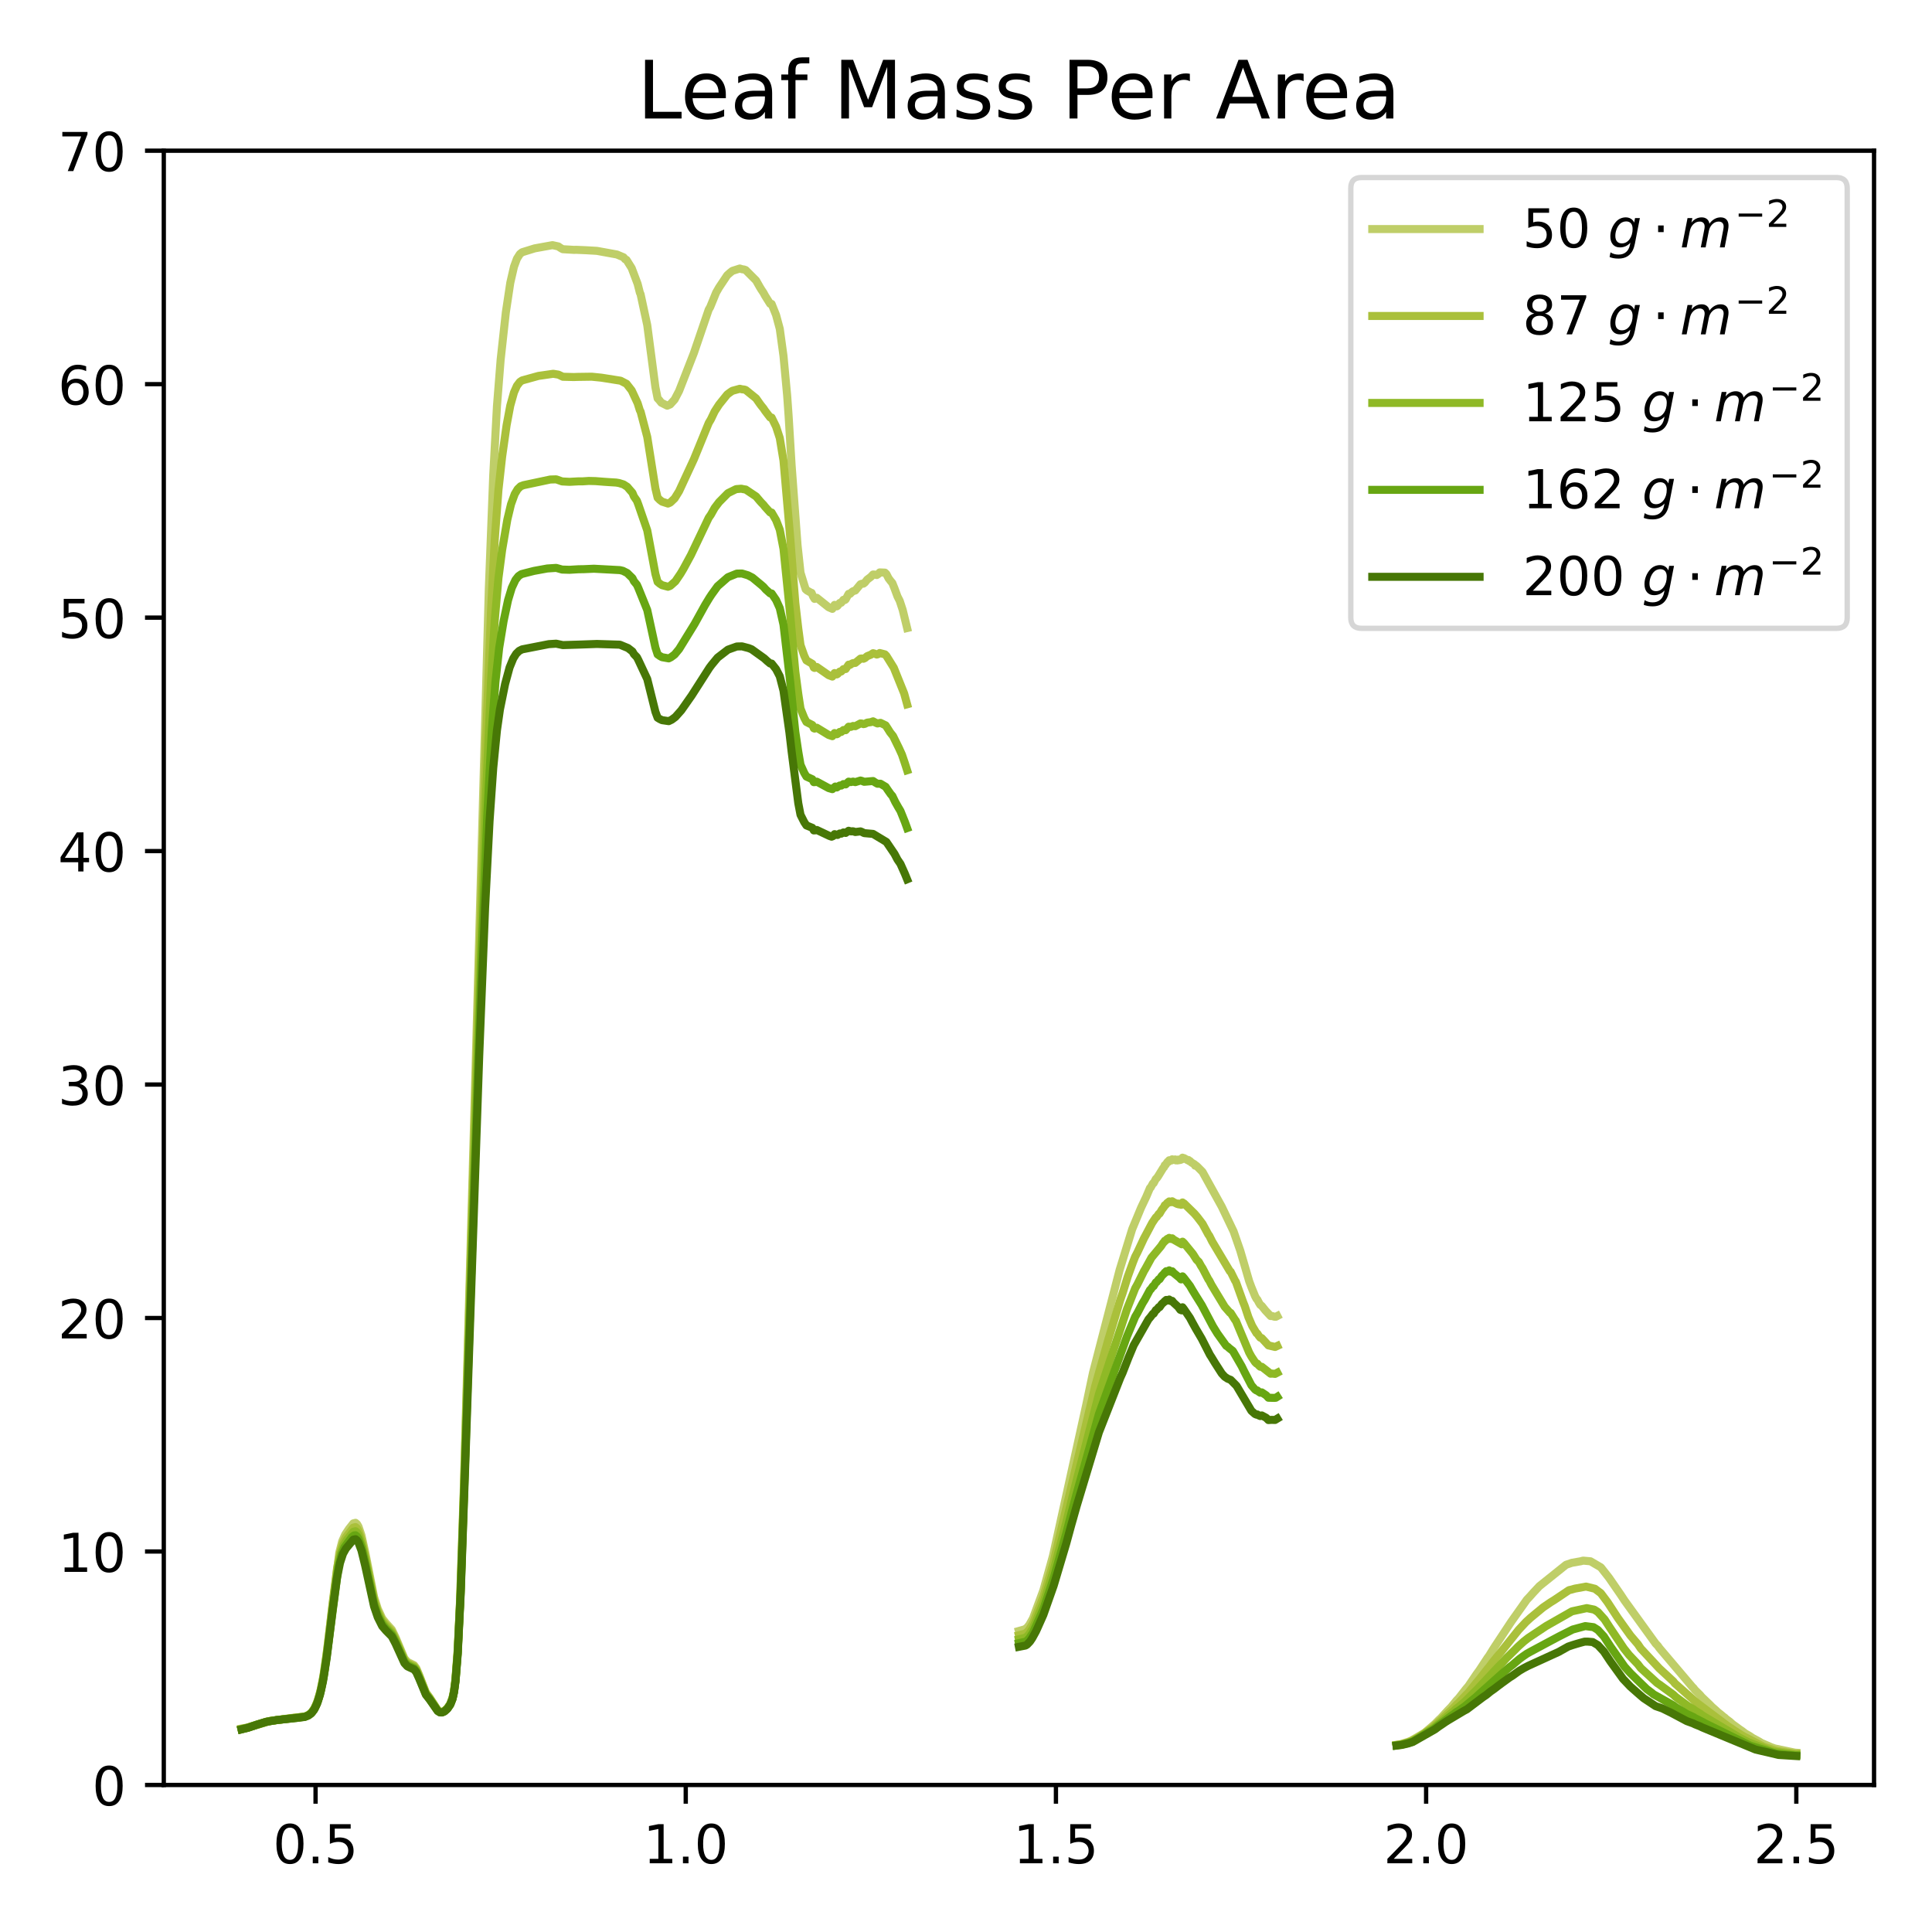 <?xml version="1.0" encoding="utf-8" standalone="no"?>
<!DOCTYPE svg PUBLIC "-//W3C//DTD SVG 1.1//EN"
  "http://www.w3.org/Graphics/SVG/1.1/DTD/svg11.dtd">
<!-- Created with matplotlib (https://matplotlib.org/) -->
<svg height="360pt" version="1.1" viewBox="0 0 360 360" width="360pt" xmlns="http://www.w3.org/2000/svg" xmlns:xlink="http://www.w3.org/1999/xlink">
 <defs>
  <style type="text/css">*{stroke-linecap:butt;stroke-linejoin:round;}</style>
 </defs>
 <g id="figure_1">
  <g id="patch_1">
   <path d="M 0 360 
L 360 360 
L 360 0 
L 0 0 
z
" style="fill:#ffffff;"/>
  </g>
  <g id="axes_1">
   <g id="patch_2">
    <path d="M 30.52 332.6 
L 349.2 332.6 
L 349.2 28.08 
L 30.52 28.08 
z
" style="fill:#ffffff;"/>
   </g>
   <g id="matplotlib.axis_1">
    <g id="xtick_1">
     <g id="line2d_1">
      <defs>
       <path d="M 0 0 
L 0 3.5 
" id="mb18771453b" style="stroke:#000000;stroke-width:0.8;"/>
      </defs>
      <g>
       <use style="stroke:#000000;stroke-width:0.8;" x="58.801" xlink:href="#mb18771453b" y="332.6"/>
      </g>
     </g>
     <g id="text_1">
      <!-- 0.5 -->
      <g transform="translate(50.85 347.198)scale(0.1 -0.1)">
       <defs>
        <path d="M 31.781 66.406 
Q 24.172 66.406 20.328 58.906 
Q 16.5 51.422 16.5 36.375 
Q 16.5 21.391 20.328 13.891 
Q 24.172 6.391 31.781 6.391 
Q 39.453 6.391 43.281 13.891 
Q 47.125 21.391 47.125 36.375 
Q 47.125 51.422 43.281 58.906 
Q 39.453 66.406 31.781 66.406 
z
M 31.781 74.219 
Q 44.047 74.219 50.516 64.516 
Q 56.984 54.828 56.984 36.375 
Q 56.984 17.969 50.516 8.266 
Q 44.047 -1.422 31.781 -1.422 
Q 19.531 -1.422 13.062 8.266 
Q 6.594 17.969 6.594 36.375 
Q 6.594 54.828 13.062 64.516 
Q 19.531 74.219 31.781 74.219 
z
" id="DejaVuSans-48"/>
        <path d="M 10.688 12.406 
L 21 12.406 
L 21 0 
L 10.688 0 
z
" id="DejaVuSans-46"/>
        <path d="M 10.797 72.906 
L 49.516 72.906 
L 49.516 64.594 
L 19.828 64.594 
L 19.828 46.734 
Q 21.969 47.469 24.109 47.828 
Q 26.266 48.188 28.422 48.188 
Q 40.625 48.188 47.75 41.5 
Q 54.891 34.812 54.891 23.391 
Q 54.891 11.625 47.562 5.094 
Q 40.234 -1.422 26.906 -1.422 
Q 22.312 -1.422 17.547 -0.641 
Q 12.797 0.141 7.719 1.703 
L 7.719 11.625 
Q 12.109 9.234 16.797 8.062 
Q 21.484 6.891 26.703 6.891 
Q 35.156 6.891 40.078 11.328 
Q 45.016 15.766 45.016 23.391 
Q 45.016 31 40.078 35.438 
Q 35.156 39.891 26.703 39.891 
Q 22.75 39.891 18.812 39.016 
Q 14.891 38.141 10.797 36.281 
z
" id="DejaVuSans-53"/>
       </defs>
       <use xlink:href="#DejaVuSans-48"/>
       <use x="63.623" xlink:href="#DejaVuSans-46"/>
       <use x="95.41" xlink:href="#DejaVuSans-53"/>
      </g>
     </g>
    </g>
    <g id="xtick_2">
     <g id="line2d_2">
      <g>
       <use style="stroke:#000000;stroke-width:0.8;" x="127.779" xlink:href="#mb18771453b" y="332.6"/>
      </g>
     </g>
     <g id="text_2">
      <!-- 1.0 -->
      <g transform="translate(119.828 347.198)scale(0.1 -0.1)">
       <defs>
        <path d="M 12.406 8.297 
L 28.516 8.297 
L 28.516 63.922 
L 10.984 60.406 
L 10.984 69.391 
L 28.422 72.906 
L 38.281 72.906 
L 38.281 8.297 
L 54.391 8.297 
L 54.391 0 
L 12.406 0 
z
" id="DejaVuSans-49"/>
       </defs>
       <use xlink:href="#DejaVuSans-49"/>
       <use x="63.623" xlink:href="#DejaVuSans-46"/>
       <use x="95.41" xlink:href="#DejaVuSans-48"/>
      </g>
     </g>
    </g>
    <g id="xtick_3">
     <g id="line2d_3">
      <g>
       <use style="stroke:#000000;stroke-width:0.8;" x="196.758" xlink:href="#mb18771453b" y="332.6"/>
      </g>
     </g>
     <g id="text_3">
      <!-- 1.5 -->
      <g transform="translate(188.806 347.198)scale(0.1 -0.1)">
       <use xlink:href="#DejaVuSans-49"/>
       <use x="63.623" xlink:href="#DejaVuSans-46"/>
       <use x="95.41" xlink:href="#DejaVuSans-53"/>
      </g>
     </g>
    </g>
    <g id="xtick_4">
     <g id="line2d_4">
      <g>
       <use style="stroke:#000000;stroke-width:0.8;" x="265.736" xlink:href="#mb18771453b" y="332.6"/>
      </g>
     </g>
     <g id="text_4">
      <!-- 2.0 -->
      <g transform="translate(257.785 347.198)scale(0.1 -0.1)">
       <defs>
        <path d="M 19.188 8.297 
L 53.609 8.297 
L 53.609 0 
L 7.328 0 
L 7.328 8.297 
Q 12.938 14.109 22.625 23.891 
Q 32.328 33.688 34.812 36.531 
Q 39.547 41.844 41.422 45.531 
Q 43.312 49.219 43.312 52.781 
Q 43.312 58.594 39.234 62.25 
Q 35.156 65.922 28.609 65.922 
Q 23.969 65.922 18.812 64.312 
Q 13.672 62.703 7.812 59.422 
L 7.812 69.391 
Q 13.766 71.781 18.938 73 
Q 24.125 74.219 28.422 74.219 
Q 39.75 74.219 46.484 68.547 
Q 53.219 62.891 53.219 53.422 
Q 53.219 48.922 51.531 44.891 
Q 49.859 40.875 45.406 35.406 
Q 44.188 33.984 37.641 27.219 
Q 31.109 20.453 19.188 8.297 
z
" id="DejaVuSans-50"/>
       </defs>
       <use xlink:href="#DejaVuSans-50"/>
       <use x="63.623" xlink:href="#DejaVuSans-46"/>
       <use x="95.41" xlink:href="#DejaVuSans-48"/>
      </g>
     </g>
    </g>
    <g id="xtick_5">
     <g id="line2d_5">
      <g>
       <use style="stroke:#000000;stroke-width:0.8;" x="334.715" xlink:href="#mb18771453b" y="332.6"/>
      </g>
     </g>
     <g id="text_5">
      <!-- 2.5 -->
      <g transform="translate(326.763 347.198)scale(0.1 -0.1)">
       <use xlink:href="#DejaVuSans-50"/>
       <use x="63.623" xlink:href="#DejaVuSans-46"/>
       <use x="95.41" xlink:href="#DejaVuSans-53"/>
      </g>
     </g>
    </g>
   </g>
   <g id="matplotlib.axis_2">
    <g id="ytick_1">
     <g id="line2d_6">
      <defs>
       <path d="M 0 0 
L -3.5 0 
" id="m32246847ae" style="stroke:#000000;stroke-width:0.8;"/>
      </defs>
      <g>
       <use style="stroke:#000000;stroke-width:0.8;" x="30.52" xlink:href="#m32246847ae" y="332.6"/>
      </g>
     </g>
     <g id="text_6">
      <!-- 0 -->
      <g transform="translate(17.157 336.399)scale(0.1 -0.1)">
       <use xlink:href="#DejaVuSans-48"/>
      </g>
     </g>
    </g>
    <g id="ytick_2">
     <g id="line2d_7">
      <g>
       <use style="stroke:#000000;stroke-width:0.8;" x="30.52" xlink:href="#m32246847ae" y="289.097"/>
      </g>
     </g>
     <g id="text_7">
      <!-- 10 -->
      <g transform="translate(10.795 292.896)scale(0.1 -0.1)">
       <use xlink:href="#DejaVuSans-49"/>
       <use x="63.623" xlink:href="#DejaVuSans-48"/>
      </g>
     </g>
    </g>
    <g id="ytick_3">
     <g id="line2d_8">
      <g>
       <use style="stroke:#000000;stroke-width:0.8;" x="30.52" xlink:href="#m32246847ae" y="245.594"/>
      </g>
     </g>
     <g id="text_8">
      <!-- 20 -->
      <g transform="translate(10.795 249.394)scale(0.1 -0.1)">
       <use xlink:href="#DejaVuSans-50"/>
       <use x="63.623" xlink:href="#DejaVuSans-48"/>
      </g>
     </g>
    </g>
    <g id="ytick_4">
     <g id="line2d_9">
      <g>
       <use style="stroke:#000000;stroke-width:0.8;" x="30.52" xlink:href="#m32246847ae" y="202.091"/>
      </g>
     </g>
     <g id="text_9">
      <!-- 30 -->
      <g transform="translate(10.795 205.891)scale(0.1 -0.1)">
       <defs>
        <path d="M 40.578 39.312 
Q 47.656 37.797 51.625 33 
Q 55.609 28.219 55.609 21.188 
Q 55.609 10.406 48.188 4.484 
Q 40.766 -1.422 27.094 -1.422 
Q 22.516 -1.422 17.656 -0.516 
Q 12.797 0.391 7.625 2.203 
L 7.625 11.719 
Q 11.719 9.328 16.594 8.109 
Q 21.484 6.891 26.812 6.891 
Q 36.078 6.891 40.938 10.547 
Q 45.797 14.203 45.797 21.188 
Q 45.797 27.641 41.281 31.266 
Q 36.766 34.906 28.719 34.906 
L 20.219 34.906 
L 20.219 43.016 
L 29.109 43.016 
Q 36.375 43.016 40.234 45.922 
Q 44.094 48.828 44.094 54.297 
Q 44.094 59.906 40.109 62.906 
Q 36.141 65.922 28.719 65.922 
Q 24.656 65.922 20.016 65.031 
Q 15.375 64.156 9.812 62.312 
L 9.812 71.094 
Q 15.438 72.656 20.344 73.438 
Q 25.25 74.219 29.594 74.219 
Q 40.828 74.219 47.359 69.109 
Q 53.906 64.016 53.906 55.328 
Q 53.906 49.266 50.438 45.094 
Q 46.969 40.922 40.578 39.312 
z
" id="DejaVuSans-51"/>
       </defs>
       <use xlink:href="#DejaVuSans-51"/>
       <use x="63.623" xlink:href="#DejaVuSans-48"/>
      </g>
     </g>
    </g>
    <g id="ytick_5">
     <g id="line2d_10">
      <g>
       <use style="stroke:#000000;stroke-width:0.8;" x="30.52" xlink:href="#m32246847ae" y="158.589"/>
      </g>
     </g>
     <g id="text_10">
      <!-- 40 -->
      <g transform="translate(10.795 162.388)scale(0.1 -0.1)">
       <defs>
        <path d="M 37.797 64.312 
L 12.891 25.391 
L 37.797 25.391 
z
M 35.203 72.906 
L 47.609 72.906 
L 47.609 25.391 
L 58.016 25.391 
L 58.016 17.188 
L 47.609 17.188 
L 47.609 0 
L 37.797 0 
L 37.797 17.188 
L 4.891 17.188 
L 4.891 26.703 
z
" id="DejaVuSans-52"/>
       </defs>
       <use xlink:href="#DejaVuSans-52"/>
       <use x="63.623" xlink:href="#DejaVuSans-48"/>
      </g>
     </g>
    </g>
    <g id="ytick_6">
     <g id="line2d_11">
      <g>
       <use style="stroke:#000000;stroke-width:0.8;" x="30.52" xlink:href="#m32246847ae" y="115.086"/>
      </g>
     </g>
     <g id="text_11">
      <!-- 50 -->
      <g transform="translate(10.795 118.885)scale(0.1 -0.1)">
       <use xlink:href="#DejaVuSans-53"/>
       <use x="63.623" xlink:href="#DejaVuSans-48"/>
      </g>
     </g>
    </g>
    <g id="ytick_7">
     <g id="line2d_12">
      <g>
       <use style="stroke:#000000;stroke-width:0.8;" x="30.52" xlink:href="#m32246847ae" y="71.583"/>
      </g>
     </g>
     <g id="text_12">
      <!-- 60 -->
      <g transform="translate(10.795 75.382)scale(0.1 -0.1)">
       <defs>
        <path d="M 33.016 40.375 
Q 26.375 40.375 22.484 35.828 
Q 18.609 31.297 18.609 23.391 
Q 18.609 15.531 22.484 10.953 
Q 26.375 6.391 33.016 6.391 
Q 39.656 6.391 43.531 10.953 
Q 47.406 15.531 47.406 23.391 
Q 47.406 31.297 43.531 35.828 
Q 39.656 40.375 33.016 40.375 
z
M 52.594 71.297 
L 52.594 62.312 
Q 48.875 64.062 45.094 64.984 
Q 41.312 65.922 37.594 65.922 
Q 27.828 65.922 22.672 59.328 
Q 17.531 52.734 16.797 39.406 
Q 19.672 43.656 24.016 45.922 
Q 28.375 48.188 33.594 48.188 
Q 44.578 48.188 50.953 41.516 
Q 57.328 34.859 57.328 23.391 
Q 57.328 12.156 50.688 5.359 
Q 44.047 -1.422 33.016 -1.422 
Q 20.359 -1.422 13.672 8.266 
Q 6.984 17.969 6.984 36.375 
Q 6.984 53.656 15.188 63.938 
Q 23.391 74.219 37.203 74.219 
Q 40.922 74.219 44.703 73.484 
Q 48.484 72.75 52.594 71.297 
z
" id="DejaVuSans-54"/>
       </defs>
       <use xlink:href="#DejaVuSans-54"/>
       <use x="63.623" xlink:href="#DejaVuSans-48"/>
      </g>
     </g>
    </g>
    <g id="ytick_8">
     <g id="line2d_13">
      <g>
       <use style="stroke:#000000;stroke-width:0.8;" x="30.52" xlink:href="#m32246847ae" y="28.08"/>
      </g>
     </g>
     <g id="text_13">
      <!-- 70 -->
      <g transform="translate(10.795 31.879)scale(0.1 -0.1)">
       <defs>
        <path d="M 8.203 72.906 
L 55.078 72.906 
L 55.078 68.703 
L 28.609 0 
L 18.312 0 
L 43.219 64.594 
L 8.203 64.594 
z
" id="DejaVuSans-55"/>
       </defs>
       <use xlink:href="#DejaVuSans-55"/>
       <use x="63.623" xlink:href="#DejaVuSans-48"/>
      </g>
     </g>
    </g>
   </g>
   <g id="line2d_14">
    <path clip-path="url(#pa6be5fad37)" d="M 45.005 322.084 
L 45.971 321.92 
L 49.972 320.723 
L 54.111 320.146 
L 56.87 319.828 
L 57.56 319.499 
L 58.111 319.008 
L 58.663 318.166 
L 59.215 316.822 
L 59.767 314.809 
L 60.319 311.946 
L 61.008 306.962 
L 63.216 289.318 
L 63.768 287.181 
L 64.319 285.948 
L 65.009 284.906 
L 65.837 283.857 
L 66.251 283.756 
L 66.527 283.993 
L 66.803 284.471 
L 67.354 286.096 
L 68.044 289.212 
L 69.7 297.557 
L 70.389 299.766 
L 71.217 301.563 
L 71.907 302.442 
L 73.011 303.654 
L 73.7 305.077 
L 75.356 309.009 
L 75.908 309.659 
L 76.46 309.941 
L 77.149 310.276 
L 77.563 310.825 
L 78.115 312.13 
L 79.357 315.343 
L 80.046 316.29 
L 80.736 317.351 
L 81.564 318.641 
L 81.978 318.93 
L 82.392 318.956 
L 82.806 318.781 
L 83.357 318.291 
L 83.909 317.456 
L 84.323 316.324 
L 84.599 314.989 
L 84.875 312.811 
L 85.289 307.295 
L 85.703 298.674 
L 86.392 278.397 
L 88.462 204.691 
L 91.083 109.784 
L 91.911 88.508 
L 92.601 75.684 
L 93.29 66.993 
L 94.256 58.2 
L 95.084 52.697 
L 95.774 49.701 
L 96.325 48.2 
L 96.877 47.334 
L 97.291 47.005 
L 99.636 46.278 
L 102.947 45.679 
L 104.051 45.92 
L 104.327 46.122 
L 104.603 46.295 
L 104.879 46.435 
L 106.948 46.56 
L 107.362 46.548 
L 109.155 46.624 
L 111.225 46.743 
L 114.95 47.421 
L 116.191 47.943 
L 116.467 48.29 
L 116.743 48.425 
L 117.709 49.967 
L 118.812 52.895 
L 119.226 54.522 
L 119.364 54.829 
L 120.606 60.587 
L 122.123 72.14 
L 122.537 74.231 
L 122.813 74.514 
L 123.227 75.037 
L 124.331 75.593 
L 124.882 75.356 
L 125.71 74.44 
L 126.538 72.854 
L 129.297 65.778 
L 132.056 57.695 
L 132.332 57.225 
L 133.436 54.525 
L 133.988 53.566 
L 135.505 51.294 
L 136.057 50.803 
L 136.471 50.476 
L 137.85 50.034 
L 138.264 50.162 
L 138.678 50.226 
L 138.954 50.332 
L 140.885 52.266 
L 141.575 53.482 
L 141.851 53.936 
L 142.265 54.555 
L 142.541 55.068 
L 142.955 55.732 
L 143.507 56.609 
L 143.782 56.637 
L 144.61 58.706 
L 145.3 61.278 
L 145.99 66.314 
L 146.68 73.735 
L 146.955 77.626 
L 147.507 86.714 
L 148.611 101.59 
L 149.163 106.706 
L 149.853 108.952 
L 150.128 109.806 
L 150.404 110.046 
L 150.68 110.197 
L 151.094 110.437 
L 151.232 110.471 
L 151.508 111.142 
L 151.784 111.594 
L 152.198 111.388 
L 154.405 113.153 
L 155.095 113.453 
L 155.371 112.973 
L 155.509 112.709 
L 155.647 112.745 
L 155.923 112.987 
L 156.061 112.902 
L 156.474 112.351 
L 156.75 112.314 
L 157.164 111.759 
L 157.44 111.798 
L 157.578 111.685 
L 158.13 110.656 
L 158.406 110.652 
L 158.682 110.362 
L 158.958 110.158 
L 159.372 110.032 
L 160.337 108.866 
L 160.613 108.764 
L 160.889 108.756 
L 161.165 108.536 
L 161.579 108.009 
L 162.269 107.489 
L 162.683 107.05 
L 162.958 107.058 
L 163.372 107.147 
L 163.648 106.974 
L 163.924 106.66 
L 164.89 106.7 
L 165.166 106.959 
L 165.58 107.766 
L 165.993 108.308 
L 166.269 108.626 
L 166.683 109.653 
L 167.235 111.146 
L 167.649 111.962 
L 168.201 113.639 
L 169.029 117.028 
M 189.86 303.905 
L 190.964 303.591 
L 191.378 303.286 
L 191.791 302.775 
L 192.481 301.553 
L 194.413 296.331 
L 196.206 289.909 
L 202.414 261.721 
L 203.656 255.825 
L 208.622 236.644 
L 210.967 229.035 
L 212.623 225.041 
L 213.589 223 
L 214.278 221.374 
L 214.416 221.265 
L 214.83 220.511 
L 214.968 220.46 
L 215.382 219.667 
L 215.52 219.576 
L 215.796 219.183 
L 216.762 217.611 
L 216.9 217.484 
L 217.037 217.116 
L 217.175 217.077 
L 217.451 216.644 
L 217.589 216.465 
L 217.727 216.489 
L 217.865 216.196 
L 218.003 216.294 
L 218.141 216.16 
L 218.279 216.237 
L 218.417 216.021 
L 218.693 216.099 
L 218.831 216.134 
L 218.969 216.042 
L 219.107 216.219 
L 219.245 216.101 
L 219.383 216.233 
L 219.521 216.078 
L 219.659 216.189 
L 219.797 216.059 
L 219.935 216.143 
L 220.21 216.03 
L 220.348 215.715 
L 220.486 215.878 
L 220.624 215.796 
L 221.314 216.192 
L 221.452 216.154 
L 221.59 216.347 
L 221.728 216.337 
L 222.004 216.613 
L 222.556 216.942 
L 222.694 217.21 
L 222.832 217.155 
L 223.108 217.388 
L 224.073 218.366 
L 227.66 224.853 
L 229.867 229.468 
L 231.109 233.053 
L 232.075 236.354 
L 232.765 238.725 
L 233.178 239.835 
L 233.868 241.528 
L 234.144 242.037 
L 234.282 242.142 
L 234.558 242.686 
L 234.834 243.14 
L 235.11 243.338 
L 235.8 244.203 
L 236.765 245.225 
L 237.041 245.215 
L 237.455 245.348 
L 237.731 245.361 
L 238.007 245.216 
M 260.218 325.115 
L 261.046 324.984 
L 262.839 324.411 
L 265.46 322.868 
L 266.426 322.046 
L 267.392 321.212 
L 268.081 320.507 
L 268.495 320.129 
L 269.737 318.762 
L 270.427 318.058 
L 271.392 316.872 
L 271.806 316.444 
L 273.186 314.68 
L 273.6 314.201 
L 275.117 311.97 
L 275.669 311.216 
L 277.187 308.905 
L 277.463 308.535 
L 278.152 307.418 
L 278.566 306.773 
L 281.601 302.179 
L 284.498 298.09 
L 285.05 297.507 
L 285.74 296.733 
L 286.844 295.552 
L 291.81 291.576 
L 292.914 291.203 
L 294.569 290.914 
L 294.983 290.799 
L 296.363 290.922 
L 298.294 292.05 
L 299.811 293.981 
L 302.019 297.183 
L 302.709 298.232 
L 308.503 306.249 
L 308.917 306.682 
L 309.193 307.079 
L 315.401 314.401 
L 315.539 314.508 
L 315.814 314.881 
L 316.78 315.827 
L 317.056 316.169 
L 318.574 317.616 
L 318.987 318.044 
L 319.677 318.645 
L 320.091 319.037 
L 320.781 319.578 
L 321.195 319.942 
L 321.333 320.01 
L 321.609 320.282 
L 322.298 320.794 
L 322.85 321.291 
L 323.678 321.886 
L 324.092 322.198 
L 324.644 322.571 
L 325.196 323.001 
L 326.023 323.473 
L 326.575 323.849 
L 327.679 324.44 
L 328.231 324.777 
L 330.024 325.556 
L 330.714 325.803 
L 334.439 326.577 
L 334.715 326.598 
L 334.715 326.598 
" style="fill:none;stroke:#bfce68;stroke-linecap:square;stroke-width:1.5;"/>
   </g>
   <g id="line2d_15">
    <path clip-path="url(#pa6be5fad37)" d="M 45.005 322.158 
L 46.109 321.917 
L 50.248 320.69 
L 54.8 320.101 
L 56.732 319.884 
L 57.422 319.608 
L 57.973 319.191 
L 58.525 318.464 
L 59.077 317.284 
L 59.629 315.494 
L 60.181 312.904 
L 60.87 308.308 
L 61.974 298.745 
L 62.802 292.287 
L 63.354 289.342 
L 63.906 287.51 
L 64.457 286.441 
L 65.837 284.649 
L 66.251 284.552 
L 66.527 284.782 
L 66.803 285.247 
L 67.354 286.829 
L 68.044 289.866 
L 69.7 298.014 
L 70.389 300.176 
L 71.217 301.935 
L 71.907 302.796 
L 73.011 303.985 
L 73.7 305.379 
L 75.356 309.237 
L 75.908 309.875 
L 76.46 310.152 
L 77.149 310.481 
L 77.563 311.02 
L 78.115 312.301 
L 79.357 315.457 
L 80.046 316.386 
L 80.736 317.427 
L 81.564 318.69 
L 81.978 318.97 
L 82.392 318.991 
L 82.806 318.814 
L 83.357 318.326 
L 83.909 317.5 
L 84.323 316.39 
L 84.599 315.082 
L 84.875 312.947 
L 85.289 307.538 
L 85.703 299.097 
L 86.392 279.338 
L 88.876 194.44 
L 90.531 138.816 
L 91.497 113.717 
L 92.187 100.588 
L 92.876 91.301 
L 93.566 85.082 
L 94.394 79.248 
L 95.084 75.58 
L 95.774 73.119 
L 96.325 71.883 
L 96.877 71.164 
L 97.291 70.886 
L 100.326 70.047 
L 103.085 69.649 
L 104.051 69.806 
L 104.465 69.999 
L 104.879 70.202 
L 106.948 70.256 
L 107.5 70.232 
L 110.259 70.192 
L 112.052 70.373 
L 115.639 70.941 
L 116.743 71.516 
L 117.709 72.756 
L 118.812 75.124 
L 119.226 76.45 
L 119.364 76.697 
L 120.606 81.415 
L 122.123 90.999 
L 122.537 92.742 
L 122.951 93.155 
L 123.365 93.473 
L 124.469 93.831 
L 124.882 93.651 
L 125.71 92.867 
L 126.538 91.531 
L 129.297 85.575 
L 132.056 78.829 
L 132.47 78.128 
L 133.16 76.675 
L 133.988 75.395 
L 135.505 73.508 
L 136.057 73.096 
L 136.471 72.822 
L 137.85 72.445 
L 138.264 72.541 
L 138.678 72.586 
L 138.954 72.67 
L 140.885 74.231 
L 141.575 75.218 
L 141.851 75.589 
L 142.265 76.096 
L 142.541 76.514 
L 142.955 77.063 
L 143.507 77.786 
L 143.782 77.808 
L 144.61 79.503 
L 145.3 81.625 
L 145.99 85.81 
L 147.231 99.985 
L 147.783 107.16 
L 148.197 112.343 
L 148.749 117.127 
L 149.163 120.216 
L 149.853 122.167 
L 150.266 123.053 
L 151.37 123.701 
L 151.646 124.394 
L 151.784 124.459 
L 152.198 124.278 
L 154.405 125.81 
L 155.095 126.07 
L 155.371 125.649 
L 155.509 125.417 
L 155.785 125.593 
L 155.923 125.667 
L 156.061 125.598 
L 156.474 125.14 
L 156.75 125.126 
L 157.164 124.681 
L 157.578 124.666 
L 158.13 123.849 
L 158.406 123.884 
L 158.682 123.683 
L 158.958 123.557 
L 159.372 123.525 
L 160.337 122.724 
L 160.613 122.696 
L 160.889 122.75 
L 161.165 122.625 
L 161.579 122.27 
L 162.269 121.994 
L 162.683 121.717 
L 162.958 121.791 
L 163.372 121.967 
L 163.648 121.886 
L 163.924 121.681 
L 164.89 121.929 
L 165.166 122.207 
L 166.545 124.426 
L 168.477 129.22 
L 169.029 131.233 
M 189.86 304.697 
L 190.964 304.416 
L 191.378 304.133 
L 191.791 303.649 
L 192.481 302.491 
L 194.413 297.575 
L 196.206 291.555 
L 202.552 264.648 
L 204.07 258.294 
L 206.553 249.503 
L 208.76 242.168 
L 209.174 240.98 
L 210.14 237.878 
L 211.105 235.227 
L 211.519 234.168 
L 211.933 233.372 
L 213.175 230.722 
L 213.451 230.215 
L 214.692 227.87 
L 215.382 226.848 
L 215.52 226.773 
L 215.934 226.177 
L 216.072 226.136 
L 216.486 225.425 
L 216.9 224.885 
L 217.037 224.581 
L 217.175 224.559 
L 217.451 224.197 
L 217.589 224.071 
L 217.727 224.119 
L 217.865 223.868 
L 218.003 224.016 
L 218.141 223.916 
L 218.279 224.006 
L 218.417 223.838 
L 218.693 224.014 
L 219.383 224.348 
L 219.521 224.267 
L 219.659 224.423 
L 219.797 224.375 
L 220.073 224.498 
L 220.21 224.474 
L 220.348 224.06 
L 220.486 224.267 
L 220.624 224.242 
L 222.556 226.129 
L 222.832 226.45 
L 223.108 226.773 
L 224.073 228.036 
L 225.177 230.076 
L 225.315 230.227 
L 225.867 231.329 
L 229.178 236.884 
L 229.316 236.968 
L 230.143 238.645 
L 230.281 238.839 
L 231.661 242.673 
L 231.937 243.358 
L 232.627 245.438 
L 233.316 247.045 
L 234.144 248.433 
L 234.282 248.486 
L 234.558 248.911 
L 234.834 249.251 
L 235.11 249.343 
L 236.351 250.695 
L 237.593 250.988 
L 238.007 250.796 
M 260.218 325.156 
L 261.184 325 
L 262.287 324.703 
L 264.357 323.746 
L 266.84 321.952 
L 268.081 320.841 
L 268.633 320.346 
L 269.737 319.276 
L 270.427 318.665 
L 271.392 317.648 
L 271.806 317.291 
L 273.186 315.821 
L 273.6 315.427 
L 275.117 313.537 
L 275.669 312.899 
L 277.187 310.949 
L 277.463 310.641 
L 278.152 309.711 
L 278.842 308.86 
L 282.981 303.695 
L 284.36 302.219 
L 285.188 301.46 
L 287.533 299.52 
L 288.913 298.576 
L 289.603 298.151 
L 292.362 296.302 
L 292.776 296.212 
L 293.465 296.014 
L 295.535 295.638 
L 297.19 296.042 
L 298.294 296.874 
L 299.536 298.533 
L 301.467 301.487 
L 303.812 304.759 
L 305.192 306.379 
L 305.744 307.192 
L 309.193 310.89 
L 311.814 313.315 
L 312.09 313.674 
L 315.952 317.086 
L 316.366 317.439 
L 322.023 321.693 
L 322.712 322.13 
L 323.126 322.422 
L 323.678 322.778 
L 324.092 323.049 
L 324.92 323.557 
L 328.644 325.473 
L 330.438 326.084 
L 331.128 326.279 
L 334.577 326.803 
L 334.715 326.802 
L 334.715 326.802 
" style="fill:none;stroke:#aac03b;stroke-linecap:square;stroke-width:1.5;"/>
   </g>
   <g id="line2d_16">
    <path clip-path="url(#pa6be5fad37)" d="M 45.005 322.201 
L 46.109 321.946 
L 50.248 320.7 
L 54.524 320.14 
L 57.008 319.823 
L 57.697 319.456 
L 58.249 318.918 
L 58.801 317.998 
L 59.353 316.562 
L 59.905 314.432 
L 60.457 311.43 
L 61.146 306.357 
L 62.94 292.033 
L 63.492 289.453 
L 64.043 287.892 
L 64.595 286.971 
L 65.837 285.42 
L 66.251 285.325 
L 66.527 285.549 
L 66.803 286.002 
L 67.354 287.543 
L 68.044 290.503 
L 69.7 298.462 
L 70.389 300.577 
L 71.217 302.3 
L 71.907 303.144 
L 73.011 304.309 
L 73.7 305.676 
L 75.356 309.461 
L 75.908 310.087 
L 76.46 310.359 
L 77.149 310.683 
L 77.563 311.212 
L 78.115 312.47 
L 79.357 315.569 
L 80.046 316.481 
L 80.736 317.502 
L 81.564 318.738 
L 81.978 319.009 
L 82.392 319.025 
L 82.806 318.846 
L 83.357 318.36 
L 83.909 317.544 
L 84.323 316.455 
L 84.599 315.173 
L 84.875 313.08 
L 85.289 307.777 
L 85.841 296.137 
L 86.668 271.432 
L 90.531 148.945 
L 91.497 126.932 
L 92.187 115.633 
L 92.876 107.728 
L 93.566 102.466 
L 94.532 96.84 
L 95.222 93.953 
L 95.911 92.061 
L 96.463 91.137 
L 97.015 90.611 
L 97.567 90.403 
L 102.533 89.351 
L 103.637 89.318 
L 104.741 89.708 
L 106.12 89.783 
L 107.776 89.693 
L 108.603 89.69 
L 109.707 89.616 
L 110.949 89.646 
L 112.604 89.774 
L 113.432 89.831 
L 114.812 89.916 
L 115.363 90.011 
L 116.191 90.269 
L 116.605 90.538 
L 116.881 90.708 
L 117.295 91.201 
L 117.847 91.834 
L 118.123 92.508 
L 118.674 93.296 
L 118.95 94.026 
L 120.606 98.828 
L 122.123 106.944 
L 122.537 108.425 
L 122.951 108.771 
L 123.365 109.039 
L 124.469 109.332 
L 124.882 109.173 
L 125.848 108.323 
L 126.814 106.899 
L 127.366 105.971 
L 128.745 103.427 
L 132.056 96.483 
L 132.47 95.888 
L 133.16 94.656 
L 133.988 93.564 
L 135.643 91.893 
L 137.161 91.143 
L 138.126 91.065 
L 138.54 91.156 
L 138.954 91.216 
L 140.885 92.508 
L 141.575 93.327 
L 141.851 93.638 
L 142.265 94.062 
L 142.541 94.412 
L 142.955 94.875 
L 143.507 95.485 
L 143.782 95.502 
L 144.61 96.922 
L 145.3 98.71 
L 145.99 102.26 
L 147.231 114.411 
L 147.783 120.625 
L 148.197 125.138 
L 148.749 129.323 
L 149.163 132.035 
L 149.853 133.75 
L 150.266 134.53 
L 151.37 135.095 
L 151.646 135.705 
L 151.784 135.762 
L 152.198 135.601 
L 154.405 136.947 
L 155.095 137.175 
L 155.371 136.8 
L 155.509 136.595 
L 155.785 136.753 
L 155.923 136.822 
L 156.061 136.765 
L 156.474 136.382 
L 156.75 136.386 
L 157.164 136.029 
L 157.578 136.059 
L 158.13 135.409 
L 158.544 135.442 
L 158.958 135.276 
L 159.372 135.316 
L 160.337 134.797 
L 160.613 134.826 
L 160.889 134.928 
L 161.165 134.876 
L 161.579 134.654 
L 162.269 134.563 
L 162.683 134.408 
L 163.096 134.634 
L 163.51 134.808 
L 164.062 134.691 
L 165.028 135.16 
L 165.442 135.793 
L 165.856 136.454 
L 166.407 137.145 
L 167.511 139.396 
L 168.063 140.612 
L 168.615 142.232 
L 169.029 143.525 
M 189.86 305.453 
L 190.964 305.203 
L 191.378 304.941 
L 191.791 304.482 
L 192.481 303.382 
L 194.413 298.75 
L 196.344 292.563 
L 198.689 283.675 
L 199.655 279.673 
L 199.931 278.581 
L 200.621 275.802 
L 204.759 259.806 
L 210.002 243.919 
L 211.519 240.073 
L 211.933 239.329 
L 213.175 236.833 
L 213.451 236.369 
L 214.554 234.354 
L 216.348 232.19 
L 216.762 231.56 
L 216.9 231.454 
L 217.037 231.202 
L 217.175 231.193 
L 217.451 230.89 
L 217.589 230.805 
L 217.727 230.872 
L 217.865 230.656 
L 218.003 230.842 
L 218.141 230.77 
L 218.279 230.87 
L 218.417 230.74 
L 218.693 230.991 
L 220.21 231.856 
L 220.348 231.368 
L 220.624 231.627 
L 222.28 233.655 
L 222.97 234.741 
L 223.383 235.134 
L 223.797 235.888 
L 224.073 236.309 
L 225.177 238.421 
L 225.315 238.587 
L 225.729 239.397 
L 226.419 240.545 
L 228.212 243.501 
L 229.178 244.604 
L 229.316 244.639 
L 230.143 245.947 
L 230.281 246.099 
L 232.765 252.034 
L 233.178 252.778 
L 233.868 253.813 
L 234.144 254.08 
L 234.282 254.093 
L 234.558 254.422 
L 234.834 254.671 
L 235.11 254.678 
L 236.765 255.971 
L 237.041 255.944 
L 237.593 256.003 
L 238.007 255.786 
M 260.218 325.195 
L 261.184 325.052 
L 262.425 324.721 
L 263.253 324.425 
L 267.116 321.975 
L 268.357 320.94 
L 269.185 320.252 
L 270.013 319.542 
L 270.841 318.863 
L 271.392 318.354 
L 271.806 318.059 
L 272.91 317.117 
L 275.393 314.645 
L 275.945 314.037 
L 276.635 313.32 
L 279.118 310.66 
L 279.808 309.948 
L 280.773 308.891 
L 281.187 308.498 
L 281.877 307.817 
L 282.291 307.416 
L 282.843 306.849 
L 283.946 305.856 
L 284.774 305.207 
L 288.085 302.999 
L 292.914 300.248 
L 295.673 299.651 
L 297.052 299.929 
L 297.742 300.373 
L 298.984 301.75 
L 299.949 303.235 
L 302.571 307.139 
L 303.536 308.357 
L 305.192 310.11 
L 305.744 310.826 
L 308.779 313.604 
L 309.193 313.878 
L 311.814 315.788 
L 312.228 316.183 
L 314.573 317.917 
L 315.539 318.489 
L 315.814 318.718 
L 316.78 319.311 
L 317.194 319.615 
L 317.608 319.881 
L 324.092 323.759 
L 325.058 324.269 
L 325.747 324.625 
L 330.3 326.371 
L 334.577 326.971 
L 334.715 326.967 
L 334.715 326.967 
" style="fill:none;stroke:#8fb926;stroke-linecap:square;stroke-width:1.5;"/>
   </g>
   <g id="line2d_17">
    <path clip-path="url(#pa6be5fad37)" d="M 45.005 322.226 
L 46.247 321.922 
L 47.903 321.346 
L 49.558 320.84 
L 51.627 320.491 
L 55.352 320.097 
L 56.87 319.885 
L 57.56 319.577 
L 58.111 319.117 
L 58.663 318.324 
L 59.215 317.053 
L 59.767 315.146 
L 60.319 312.433 
L 61.008 307.721 
L 63.078 291.878 
L 63.63 289.637 
L 64.181 288.307 
L 65.561 286.42 
L 65.975 286.106 
L 66.251 286.077 
L 66.527 286.295 
L 66.803 286.737 
L 67.354 288.238 
L 68.044 291.124 
L 69.7 298.899 
L 70.389 300.97 
L 71.217 302.657 
L 71.907 303.484 
L 73.011 304.626 
L 73.7 305.967 
L 75.356 309.681 
L 75.908 310.296 
L 76.46 310.563 
L 77.149 310.881 
L 77.563 311.401 
L 78.115 312.635 
L 79.357 315.679 
L 80.046 316.574 
L 80.736 317.576 
L 81.564 318.786 
L 81.978 319.048 
L 82.392 319.059 
L 82.806 318.879 
L 83.357 318.394 
L 83.909 317.587 
L 84.323 316.518 
L 84.599 315.263 
L 84.875 313.211 
L 85.289 308.011 
L 85.841 296.618 
L 86.668 272.586 
L 89.841 175.737 
L 90.807 151.717 
L 91.635 136.234 
L 92.325 127.025 
L 93.014 120.728 
L 93.842 115.716 
L 94.67 111.827 
L 95.36 109.538 
L 96.049 108.064 
L 96.601 107.361 
L 97.153 106.981 
L 97.843 106.8 
L 99.498 106.38 
L 101.982 105.927 
L 103.637 105.818 
L 104.741 106.13 
L 106.12 106.173 
L 107.776 106.073 
L 108.741 106.058 
L 110.673 105.973 
L 115.501 106.232 
L 116.053 106.36 
L 116.881 106.777 
L 117.295 107.192 
L 117.847 107.725 
L 118.123 108.296 
L 118.674 108.96 
L 118.95 109.58 
L 120.606 113.673 
L 122.123 120.659 
L 122.537 121.938 
L 122.951 122.232 
L 123.365 122.461 
L 124.606 122.68 
L 125.02 122.471 
L 125.71 121.959 
L 126.538 120.959 
L 129.435 116.248 
L 131.366 112.761 
L 132.194 111.393 
L 132.608 110.764 
L 133.712 109.239 
L 135.643 107.552 
L 137.298 106.88 
L 138.264 106.865 
L 139.368 107.196 
L 140.196 107.622 
L 141.851 108.99 
L 142.265 109.351 
L 142.679 109.827 
L 143.507 110.57 
L 143.782 110.584 
L 144.61 111.794 
L 145.3 113.327 
L 145.99 116.388 
L 147.231 126.956 
L 147.783 132.406 
L 148.197 136.383 
L 148.749 140.084 
L 149.163 142.489 
L 149.853 144.012 
L 150.266 144.705 
L 151.37 145.203 
L 151.646 145.746 
L 151.922 145.728 
L 152.198 145.651 
L 154.405 146.846 
L 155.095 147.047 
L 155.647 146.561 
L 155.923 146.736 
L 156.199 146.536 
L 156.474 146.366 
L 156.75 146.385 
L 157.164 146.098 
L 157.578 146.164 
L 158.13 145.648 
L 158.544 145.728 
L 158.958 145.641 
L 159.372 145.738 
L 160.337 145.441 
L 160.613 145.514 
L 161.027 145.677 
L 162.683 145.532 
L 163.096 145.811 
L 163.51 146.041 
L 164.062 146.034 
L 165.028 146.61 
L 165.442 147.224 
L 165.993 148.002 
L 166.269 148.302 
L 166.821 149.445 
L 167.373 150.419 
L 167.787 151.107 
L 168.615 153.158 
L 169.029 154.299 
M 189.86 306.174 
L 191.102 305.898 
L 191.378 305.71 
L 191.791 305.274 
L 192.481 304.23 
L 194.413 299.862 
L 196.344 294.05 
L 198.689 285.693 
L 199.655 281.932 
L 199.931 280.906 
L 200.621 278.302 
L 204.759 263.516 
L 209.036 251.681 
L 209.45 250.543 
L 210.002 249.004 
L 211.519 245.373 
L 211.933 244.675 
L 212.899 242.832 
L 213.313 242.163 
L 214.278 240.366 
L 214.416 240.267 
L 214.83 239.675 
L 214.968 239.651 
L 215.382 238.953 
L 215.52 238.902 
L 215.934 238.371 
L 216.072 238.365 
L 216.486 237.738 
L 216.9 237.33 
L 217.037 237.121 
L 217.175 237.123 
L 217.313 236.871 
L 217.727 236.897 
L 217.865 236.71 
L 218.003 236.926 
L 218.141 236.875 
L 218.279 236.983 
L 218.417 236.885 
L 218.693 237.194 
L 219.797 238.1 
L 220.073 238.394 
L 220.21 238.373 
L 220.348 237.83 
L 220.624 238.148 
L 221.728 239.595 
L 222.142 240.312 
L 222.832 241.445 
L 223.108 241.878 
L 223.935 243.206 
L 226.005 247.119 
L 226.832 248.464 
L 228.488 250.774 
L 228.764 250.939 
L 229.04 251.198 
L 229.729 251.738 
L 231.385 254.608 
L 231.799 255.46 
L 233.178 258.124 
L 233.868 258.923 
L 234.144 259.105 
L 234.282 259.086 
L 234.558 259.338 
L 234.834 259.512 
L 235.11 259.45 
L 235.938 259.999 
L 236.351 260.447 
L 237.455 260.476 
L 237.731 260.451 
L 238.007 260.275 
M 260.218 325.232 
L 261.184 325.101 
L 262.425 324.79 
L 263.253 324.511 
L 267.116 322.208 
L 268.081 321.449 
L 268.633 321.043 
L 269.461 320.443 
L 270.289 319.81 
L 270.841 319.429 
L 271.392 318.997 
L 271.806 318.755 
L 272.91 317.98 
L 274.979 316.268 
L 275.945 315.377 
L 276.635 314.765 
L 279.118 312.54 
L 279.946 311.801 
L 281.325 310.608 
L 281.739 310.307 
L 283.119 309.133 
L 283.671 308.725 
L 284.498 308.152 
L 285.188 307.767 
L 288.085 306.212 
L 290.568 304.89 
L 293.052 303.637 
L 293.879 303.41 
L 295.397 302.999 
L 296.914 303.195 
L 297.742 303.712 
L 298.846 304.909 
L 300.087 306.805 
L 302.709 310.554 
L 303.812 311.776 
L 305.468 313.398 
L 306.847 314.734 
L 307.813 315.455 
L 308.089 315.696 
L 311.814 317.775 
L 312.228 318.101 
L 314.297 319.37 
L 315.539 319.948 
L 315.814 320.13 
L 316.642 320.551 
L 317.332 320.897 
L 317.608 321.066 
L 326.161 325.287 
L 330.99 326.766 
L 334.301 327.101 
L 334.715 327.102 
L 334.715 327.102 
" style="fill:none;stroke:#67a612;stroke-linecap:square;stroke-width:1.5;"/>
   </g>
   <g id="line2d_18">
    <path clip-path="url(#pa6be5fad37)" d="M 45.005 322.241 
L 46.247 321.937 
L 47.903 321.361 
L 49.558 320.85 
L 51.489 320.519 
L 55.214 320.121 
L 56.732 319.937 
L 57.422 319.68 
L 57.973 319.29 
L 58.525 318.605 
L 59.077 317.491 
L 59.629 315.796 
L 60.181 313.342 
L 60.87 308.992 
L 61.974 300 
L 62.802 293.976 
L 63.354 291.241 
L 63.906 289.543 
L 64.457 288.553 
L 65.837 286.898 
L 66.251 286.809 
L 66.527 287.022 
L 66.803 287.452 
L 67.354 288.915 
L 68.044 291.73 
L 69.7 299.327 
L 70.389 301.354 
L 71.217 303.007 
L 71.907 303.818 
L 73.011 304.937 
L 73.7 306.252 
L 75.356 309.896 
L 75.908 310.501 
L 76.46 310.763 
L 77.149 311.075 
L 77.563 311.586 
L 78.115 312.798 
L 79.357 315.787 
L 80.046 316.666 
L 80.736 317.649 
L 81.564 318.832 
L 81.978 319.086 
L 82.392 319.093 
L 82.806 318.911 
L 83.357 318.427 
L 83.909 317.63 
L 84.323 316.581 
L 84.599 315.351 
L 84.875 313.34 
L 85.289 308.241 
L 85.841 297.089 
L 86.668 273.703 
L 89.29 196.901 
L 90.393 169.119 
L 91.221 152.993 
L 91.911 143.076 
L 92.601 136.077 
L 93.152 132.221 
L 94.118 127.458 
L 94.946 124.392 
L 95.636 122.699 
L 96.187 121.819 
L 96.739 121.28 
L 97.291 121 
L 102.257 120.027 
L 103.637 119.94 
L 104.879 120.204 
L 108.052 120.106 
L 111.225 119.992 
L 115.501 120.127 
L 117.019 120.751 
L 117.847 121.393 
L 118.123 121.885 
L 118.674 122.453 
L 118.95 122.987 
L 120.606 126.528 
L 122.123 132.622 
L 122.537 133.74 
L 122.951 133.994 
L 123.365 134.192 
L 124.606 134.374 
L 125.158 134.111 
L 125.848 133.6 
L 126.952 132.357 
L 128.883 129.601 
L 132.194 124.427 
L 132.608 123.877 
L 133.712 122.54 
L 135.643 121.057 
L 137.298 120.463 
L 138.264 120.441 
L 139.506 120.768 
L 140.058 120.988 
L 142.403 122.669 
L 142.955 123.176 
L 143.507 123.631 
L 143.782 123.642 
L 144.61 124.689 
L 145.3 126.021 
L 145.99 128.695 
L 147.093 136.479 
L 147.507 140.029 
L 148.749 149.671 
L 149.163 151.824 
L 149.853 153.187 
L 150.266 153.808 
L 151.37 154.251 
L 151.646 154.738 
L 151.922 154.721 
L 152.198 154.651 
L 154.543 155.762 
L 154.957 155.904 
L 155.233 155.787 
L 155.509 155.431 
L 156.061 155.584 
L 156.474 155.311 
L 156.75 155.342 
L 157.164 155.112 
L 157.578 155.207 
L 158.13 154.801 
L 158.544 154.919 
L 158.958 154.894 
L 159.372 155.035 
L 160.337 154.917 
L 160.613 155.025 
L 161.027 155.238 
L 162.683 155.387 
L 165.166 156.882 
L 166.683 159.119 
L 167.235 160.168 
L 167.787 160.976 
L 168.615 162.826 
L 169.029 163.843 
M 189.86 306.862 
L 191.102 306.617 
L 191.378 306.443 
L 191.929 305.864 
L 192.343 305.247 
L 193.033 303.993 
L 193.309 303.391 
L 194.413 300.915 
L 196.344 295.449 
L 198.689 287.579 
L 199.655 284.036 
L 199.931 283.071 
L 200.621 280.625 
L 204.759 266.915 
L 208.76 256.719 
L 209.174 255.812 
L 210.278 252.98 
L 211.243 250.676 
L 214.002 245.843 
L 214.416 245.351 
L 214.83 244.799 
L 214.968 244.781 
L 215.382 244.109 
L 215.52 244.068 
L 215.934 243.564 
L 216.072 243.571 
L 216.486 242.979 
L 216.9 242.621 
L 217.037 242.447 
L 217.175 242.457 
L 217.313 242.224 
L 217.727 242.31 
L 217.865 242.147 
L 218.003 242.386 
L 218.141 242.353 
L 218.279 242.467 
L 218.417 242.394 
L 218.693 242.749 
L 219.521 243.505 
L 219.935 244.069 
L 220.21 244.172 
L 220.348 243.59 
L 220.624 243.952 
L 221.728 245.566 
L 222.142 246.345 
L 222.832 247.594 
L 223.108 248.06 
L 223.935 249.473 
L 225.453 252.446 
L 225.729 252.87 
L 226.419 254.004 
L 227.66 255.934 
L 228.212 256.534 
L 228.764 256.901 
L 229.316 257.116 
L 230.419 258.239 
L 233.178 262.885 
L 233.868 263.492 
L 234.144 263.605 
L 234.282 263.561 
L 234.558 263.749 
L 234.834 263.862 
L 235.11 263.745 
L 235.938 264.189 
L 236.351 264.607 
L 236.903 264.572 
L 237.593 264.587 
L 238.007 264.336 
M 260.218 325.267 
L 261.184 325.147 
L 262.425 324.857 
L 263.253 324.593 
L 267.392 322.237 
L 268.081 321.726 
L 268.633 321.359 
L 269.323 320.883 
L 269.875 320.535 
L 272.772 318.806 
L 273.324 318.513 
L 276.359 316.223 
L 276.911 315.854 
L 277.738 315.182 
L 278.428 314.698 
L 279.118 314.165 
L 279.946 313.55 
L 281.325 312.552 
L 281.739 312.3 
L 283.119 311.316 
L 283.946 310.83 
L 284.774 310.401 
L 290.43 307.816 
L 292.224 306.812 
L 293.052 306.531 
L 293.741 306.32 
L 294.569 306.083 
L 295.259 305.899 
L 295.811 305.892 
L 296.776 305.971 
L 297.742 306.546 
L 298.846 307.731 
L 300.087 309.596 
L 302.433 312.842 
L 303.812 314.289 
L 305.606 315.868 
L 306.295 316.45 
L 308.503 317.913 
L 309.744 318.336 
L 311.4 319.153 
L 314.297 320.698 
L 315.539 321.15 
L 315.814 321.295 
L 316.78 321.678 
L 317.194 321.882 
L 317.746 322.112 
L 327.127 326.004 
L 331.404 327.007 
L 334.715 327.213 
L 334.715 327.213 
" style="fill:none;stroke:#477706;stroke-linecap:square;stroke-width:1.5;"/>
   </g>
   <g id="patch_3">
    <path d="M 30.52 332.6 
L 30.52 28.08 
" style="fill:none;stroke:#000000;stroke-linecap:square;stroke-linejoin:miter;stroke-width:0.8;"/>
   </g>
   <g id="patch_4">
    <path d="M 349.2 332.6 
L 349.2 28.08 
" style="fill:none;stroke:#000000;stroke-linecap:square;stroke-linejoin:miter;stroke-width:0.8;"/>
   </g>
   <g id="patch_5">
    <path d="M 30.52 332.6 
L 349.2 332.6 
" style="fill:none;stroke:#000000;stroke-linecap:square;stroke-linejoin:miter;stroke-width:0.8;"/>
   </g>
   <g id="patch_6">
    <path d="M 30.52 28.08 
L 349.2 28.08 
" style="fill:none;stroke:#000000;stroke-linecap:square;stroke-linejoin:miter;stroke-width:0.8;"/>
   </g>
   <g id="text_14">
    <!-- Leaf Mass Per Area -->
    <g transform="translate(118.725 22.08)scale(0.15 -0.15)">
     <defs>
      <path d="M 9.812 72.906 
L 19.672 72.906 
L 19.672 8.297 
L 55.172 8.297 
L 55.172 0 
L 9.812 0 
z
" id="DejaVuSans-76"/>
      <path d="M 56.203 29.594 
L 56.203 25.203 
L 14.891 25.203 
Q 15.484 15.922 20.484 11.062 
Q 25.484 6.203 34.422 6.203 
Q 39.594 6.203 44.453 7.469 
Q 49.312 8.734 54.109 11.281 
L 54.109 2.781 
Q 49.266 0.734 44.188 -0.344 
Q 39.109 -1.422 33.891 -1.422 
Q 20.797 -1.422 13.156 6.188 
Q 5.516 13.812 5.516 26.812 
Q 5.516 40.234 12.766 48.109 
Q 20.016 56 32.328 56 
Q 43.359 56 49.781 48.891 
Q 56.203 41.797 56.203 29.594 
z
M 47.219 32.234 
Q 47.125 39.594 43.094 43.984 
Q 39.062 48.391 32.422 48.391 
Q 24.906 48.391 20.391 44.141 
Q 15.875 39.891 15.188 32.172 
z
" id="DejaVuSans-101"/>
      <path d="M 34.281 27.484 
Q 23.391 27.484 19.188 25 
Q 14.984 22.516 14.984 16.5 
Q 14.984 11.719 18.141 8.906 
Q 21.297 6.109 26.703 6.109 
Q 34.188 6.109 38.703 11.406 
Q 43.219 16.703 43.219 25.484 
L 43.219 27.484 
z
M 52.203 31.203 
L 52.203 0 
L 43.219 0 
L 43.219 8.297 
Q 40.141 3.328 35.547 0.953 
Q 30.953 -1.422 24.312 -1.422 
Q 15.922 -1.422 10.953 3.297 
Q 6 8.016 6 15.922 
Q 6 25.141 12.172 29.828 
Q 18.359 34.516 30.609 34.516 
L 43.219 34.516 
L 43.219 35.406 
Q 43.219 41.609 39.141 45 
Q 35.062 48.391 27.688 48.391 
Q 23 48.391 18.547 47.266 
Q 14.109 46.141 10.016 43.891 
L 10.016 52.203 
Q 14.938 54.109 19.578 55.047 
Q 24.219 56 28.609 56 
Q 40.484 56 46.344 49.844 
Q 52.203 43.703 52.203 31.203 
z
" id="DejaVuSans-97"/>
      <path d="M 37.109 75.984 
L 37.109 68.5 
L 28.516 68.5 
Q 23.688 68.5 21.797 66.547 
Q 19.922 64.594 19.922 59.516 
L 19.922 54.688 
L 34.719 54.688 
L 34.719 47.703 
L 19.922 47.703 
L 19.922 0 
L 10.891 0 
L 10.891 47.703 
L 2.297 47.703 
L 2.297 54.688 
L 10.891 54.688 
L 10.891 58.5 
Q 10.891 67.625 15.141 71.797 
Q 19.391 75.984 28.609 75.984 
z
" id="DejaVuSans-102"/>
      <path id="DejaVuSans-32"/>
      <path d="M 9.812 72.906 
L 24.516 72.906 
L 43.109 23.297 
L 61.812 72.906 
L 76.516 72.906 
L 76.516 0 
L 66.891 0 
L 66.891 64.016 
L 48.094 14.016 
L 38.188 14.016 
L 19.391 64.016 
L 19.391 0 
L 9.812 0 
z
" id="DejaVuSans-77"/>
      <path d="M 44.281 53.078 
L 44.281 44.578 
Q 40.484 46.531 36.375 47.5 
Q 32.281 48.484 27.875 48.484 
Q 21.188 48.484 17.844 46.438 
Q 14.5 44.391 14.5 40.281 
Q 14.5 37.156 16.891 35.375 
Q 19.281 33.594 26.516 31.984 
L 29.594 31.297 
Q 39.156 29.25 43.188 25.516 
Q 47.219 21.781 47.219 15.094 
Q 47.219 7.469 41.188 3.016 
Q 35.156 -1.422 24.609 -1.422 
Q 20.219 -1.422 15.453 -0.562 
Q 10.688 0.297 5.422 2 
L 5.422 11.281 
Q 10.406 8.688 15.234 7.391 
Q 20.062 6.109 24.812 6.109 
Q 31.156 6.109 34.562 8.281 
Q 37.984 10.453 37.984 14.406 
Q 37.984 18.062 35.516 20.016 
Q 33.062 21.969 24.703 23.781 
L 21.578 24.516 
Q 13.234 26.266 9.516 29.906 
Q 5.812 33.547 5.812 39.891 
Q 5.812 47.609 11.281 51.797 
Q 16.75 56 26.812 56 
Q 31.781 56 36.172 55.266 
Q 40.578 54.547 44.281 53.078 
z
" id="DejaVuSans-115"/>
      <path d="M 19.672 64.797 
L 19.672 37.406 
L 32.078 37.406 
Q 38.969 37.406 42.719 40.969 
Q 46.484 44.531 46.484 51.125 
Q 46.484 57.672 42.719 61.234 
Q 38.969 64.797 32.078 64.797 
z
M 9.812 72.906 
L 32.078 72.906 
Q 44.344 72.906 50.609 67.359 
Q 56.891 61.812 56.891 51.125 
Q 56.891 40.328 50.609 34.812 
Q 44.344 29.297 32.078 29.297 
L 19.672 29.297 
L 19.672 0 
L 9.812 0 
z
" id="DejaVuSans-80"/>
      <path d="M 41.109 46.297 
Q 39.594 47.172 37.812 47.578 
Q 36.031 48 33.891 48 
Q 26.266 48 22.188 43.047 
Q 18.109 38.094 18.109 28.812 
L 18.109 0 
L 9.078 0 
L 9.078 54.688 
L 18.109 54.688 
L 18.109 46.188 
Q 20.953 51.172 25.484 53.578 
Q 30.031 56 36.531 56 
Q 37.453 56 38.578 55.875 
Q 39.703 55.766 41.062 55.516 
z
" id="DejaVuSans-114"/>
      <path d="M 34.188 63.188 
L 20.797 26.906 
L 47.609 26.906 
z
M 28.609 72.906 
L 39.797 72.906 
L 67.578 0 
L 57.328 0 
L 50.688 18.703 
L 17.828 18.703 
L 11.188 0 
L 0.781 0 
z
" id="DejaVuSans-65"/>
     </defs>
     <use xlink:href="#DejaVuSans-76"/>
     <use x="53.963" xlink:href="#DejaVuSans-101"/>
     <use x="115.486" xlink:href="#DejaVuSans-97"/>
     <use x="176.766" xlink:href="#DejaVuSans-102"/>
     <use x="211.971" xlink:href="#DejaVuSans-32"/>
     <use x="243.758" xlink:href="#DejaVuSans-77"/>
     <use x="330.037" xlink:href="#DejaVuSans-97"/>
     <use x="391.316" xlink:href="#DejaVuSans-115"/>
     <use x="443.416" xlink:href="#DejaVuSans-115"/>
     <use x="495.516" xlink:href="#DejaVuSans-32"/>
     <use x="527.303" xlink:href="#DejaVuSans-80"/>
     <use x="583.98" xlink:href="#DejaVuSans-101"/>
     <use x="645.504" xlink:href="#DejaVuSans-114"/>
     <use x="686.617" xlink:href="#DejaVuSans-32"/>
     <use x="718.404" xlink:href="#DejaVuSans-65"/>
     <use x="786.812" xlink:href="#DejaVuSans-114"/>
     <use x="825.676" xlink:href="#DejaVuSans-101"/>
     <use x="887.199" xlink:href="#DejaVuSans-97"/>
    </g>
   </g>
   <g id="legend_1">
    <g id="patch_7">
     <path d="M 253.7 117.08 
L 342.2 117.08 
Q 344.2 117.08 344.2 115.08 
L 344.2 35.08 
Q 344.2 33.08 342.2 33.08 
L 253.7 33.08 
Q 251.7 33.08 251.7 35.08 
L 251.7 115.08 
Q 251.7 117.08 253.7 117.08 
z
" style="fill:#ffffff;opacity:0.8;stroke:#cccccc;stroke-linejoin:miter;"/>
    </g>
    <g id="line2d_19">
     <path d="M 255.7 42.68 
L 275.7 42.68 
" style="fill:none;stroke:#bfce68;stroke-linecap:square;stroke-width:1.5;"/>
    </g>
    <g id="line2d_20"/>
    <g id="text_15">
     <!-- 50 $g \cdot m^{-2}$ -->
     <g transform="translate(283.7 46.18)scale(0.1 -0.1)">
      <defs>
       <path d="M 59.625 54.688 
L 50.297 6.781 
Q 47.609 -7.125 40.016 -13.953 
Q 32.422 -20.797 19.578 -20.797 
Q 14.844 -20.797 10.781 -20.094 
Q 6.734 -19.391 3.219 -17.922 
L 4.891 -9.188 
Q 8.203 -11.328 11.906 -12.344 
Q 15.625 -13.375 19.828 -13.375 
Q 28.375 -13.375 33.859 -8.703 
Q 39.359 -4.047 41.109 4.688 
L 41.891 8.797 
Q 38.141 4.5 33.156 2.25 
Q 28.172 0 22.406 0 
Q 14.109 0 9.344 5.484 
Q 4.594 10.984 4.594 20.609 
Q 4.594 28.172 7.469 35.422 
Q 10.359 42.672 15.578 48.297 
Q 19.047 52 23.656 54 
Q 28.266 56 33.297 56 
Q 38.812 56 42.906 53.438 
Q 47.016 50.875 49.031 46.188 
L 50.594 54.688 
z
M 46.094 34.625 
Q 46.094 41.266 42.969 44.875 
Q 39.844 48.484 34.078 48.484 
Q 30.516 48.484 27.297 47.062 
Q 24.078 45.656 21.781 43.109 
Q 18.062 38.922 15.984 33.234 
Q 13.922 27.547 13.922 21.484 
Q 13.922 14.75 17.062 11.125 
Q 20.219 7.516 26.125 7.516 
Q 34.672 7.516 40.375 15.25 
Q 46.094 23 46.094 34.625 
z
" id="DejaVuSans-Oblique-103"/>
       <path d="M 10.688 40.922 
L 21 40.922 
L 21 28.516 
L 10.688 28.516 
z
" id="DejaVuSans-8901"/>
       <path d="M 89.797 33.016 
L 83.406 0 
L 74.422 0 
L 80.719 32.719 
Q 81.109 34.812 81.297 36.328 
Q 81.5 37.844 81.5 38.922 
Q 81.5 43.312 79.047 45.75 
Q 76.609 48.188 72.219 48.188 
Q 65.672 48.188 60.547 43.281 
Q 55.422 38.375 53.906 30.516 
L 47.906 0 
L 38.922 0 
L 45.312 32.719 
Q 45.703 34.516 45.891 36.047 
Q 46.094 37.594 46.094 38.812 
Q 46.094 43.266 43.656 45.719 
Q 41.219 48.188 36.922 48.188 
Q 30.281 48.188 25.141 43.281 
Q 20.016 38.375 18.5 30.516 
L 12.5 0 
L 3.516 0 
L 14.203 54.688 
L 23.188 54.688 
L 21.484 46.188 
Q 25.141 50.984 30.047 53.484 
Q 34.969 56 40.578 56 
Q 46.531 56 50.359 52.875 
Q 54.203 49.75 54.984 44.188 
Q 59.078 49.953 64.469 52.969 
Q 69.875 56 75.875 56 
Q 82.906 56 86.734 51.953 
Q 90.578 47.906 90.578 40.484 
Q 90.578 38.875 90.375 36.938 
Q 90.188 35.016 89.797 33.016 
z
" id="DejaVuSans-Oblique-109"/>
       <path d="M 10.594 35.5 
L 73.188 35.5 
L 73.188 27.203 
L 10.594 27.203 
z
" id="DejaVuSans-8722"/>
      </defs>
      <use transform="translate(0 0.766)" xlink:href="#DejaVuSans-53"/>
      <use transform="translate(63.623 0.766)" xlink:href="#DejaVuSans-48"/>
      <use transform="translate(127.246 0.766)" xlink:href="#DejaVuSans-32"/>
      <use transform="translate(159.033 0.766)" xlink:href="#DejaVuSans-Oblique-103"/>
      <use transform="translate(241.992 0.766)" xlink:href="#DejaVuSans-8901"/>
      <use transform="translate(293.262 0.766)" xlink:href="#DejaVuSans-Oblique-109"/>
      <use transform="translate(395.324 39.047)scale(0.7)" xlink:href="#DejaVuSans-8722"/>
      <use transform="translate(453.976 39.047)scale(0.7)" xlink:href="#DejaVuSans-50"/>
     </g>
    </g>
    <g id="line2d_21">
     <path d="M 255.7 58.88 
L 275.7 58.88 
" style="fill:none;stroke:#aac03b;stroke-linecap:square;stroke-width:1.5;"/>
    </g>
    <g id="line2d_22"/>
    <g id="text_16">
     <!-- 87 $g \cdot m^{-2}$ -->
     <g transform="translate(283.7 62.38)scale(0.1 -0.1)">
      <defs>
       <path d="M 31.781 34.625 
Q 24.75 34.625 20.719 30.859 
Q 16.703 27.094 16.703 20.516 
Q 16.703 13.922 20.719 10.156 
Q 24.75 6.391 31.781 6.391 
Q 38.812 6.391 42.859 10.172 
Q 46.922 13.969 46.922 20.516 
Q 46.922 27.094 42.891 30.859 
Q 38.875 34.625 31.781 34.625 
z
M 21.922 38.812 
Q 15.578 40.375 12.031 44.719 
Q 8.5 49.078 8.5 55.328 
Q 8.5 64.062 14.719 69.141 
Q 20.953 74.219 31.781 74.219 
Q 42.672 74.219 48.875 69.141 
Q 55.078 64.062 55.078 55.328 
Q 55.078 49.078 51.531 44.719 
Q 48 40.375 41.703 38.812 
Q 48.828 37.156 52.797 32.312 
Q 56.781 27.484 56.781 20.516 
Q 56.781 9.906 50.312 4.234 
Q 43.844 -1.422 31.781 -1.422 
Q 19.734 -1.422 13.25 4.234 
Q 6.781 9.906 6.781 20.516 
Q 6.781 27.484 10.781 32.312 
Q 14.797 37.156 21.922 38.812 
z
M 18.312 54.391 
Q 18.312 48.734 21.844 45.562 
Q 25.391 42.391 31.781 42.391 
Q 38.141 42.391 41.719 45.562 
Q 45.312 48.734 45.312 54.391 
Q 45.312 60.062 41.719 63.234 
Q 38.141 66.406 31.781 66.406 
Q 25.391 66.406 21.844 63.234 
Q 18.312 60.062 18.312 54.391 
z
" id="DejaVuSans-56"/>
      </defs>
      <use transform="translate(0 0.766)" xlink:href="#DejaVuSans-56"/>
      <use transform="translate(63.623 0.766)" xlink:href="#DejaVuSans-55"/>
      <use transform="translate(127.246 0.766)" xlink:href="#DejaVuSans-32"/>
      <use transform="translate(159.033 0.766)" xlink:href="#DejaVuSans-Oblique-103"/>
      <use transform="translate(241.992 0.766)" xlink:href="#DejaVuSans-8901"/>
      <use transform="translate(293.262 0.766)" xlink:href="#DejaVuSans-Oblique-109"/>
      <use transform="translate(395.324 39.047)scale(0.7)" xlink:href="#DejaVuSans-8722"/>
      <use transform="translate(453.976 39.047)scale(0.7)" xlink:href="#DejaVuSans-50"/>
     </g>
    </g>
    <g id="line2d_23">
     <path d="M 255.7 75.08 
L 275.7 75.08 
" style="fill:none;stroke:#8fb926;stroke-linecap:square;stroke-width:1.5;"/>
    </g>
    <g id="line2d_24"/>
    <g id="text_17">
     <!-- 125 $g \cdot m^{-2}$ -->
     <g transform="translate(283.7 78.58)scale(0.1 -0.1)">
      <use transform="translate(0 0.766)" xlink:href="#DejaVuSans-49"/>
      <use transform="translate(63.623 0.766)" xlink:href="#DejaVuSans-50"/>
      <use transform="translate(127.246 0.766)" xlink:href="#DejaVuSans-53"/>
      <use transform="translate(190.869 0.766)" xlink:href="#DejaVuSans-32"/>
      <use transform="translate(222.656 0.766)" xlink:href="#DejaVuSans-Oblique-103"/>
      <use transform="translate(305.615 0.766)" xlink:href="#DejaVuSans-8901"/>
      <use transform="translate(356.885 0.766)" xlink:href="#DejaVuSans-Oblique-109"/>
      <use transform="translate(458.947 39.047)scale(0.7)" xlink:href="#DejaVuSans-8722"/>
      <use transform="translate(517.599 39.047)scale(0.7)" xlink:href="#DejaVuSans-50"/>
     </g>
    </g>
    <g id="line2d_25">
     <path d="M 255.7 91.28 
L 275.7 91.28 
" style="fill:none;stroke:#67a612;stroke-linecap:square;stroke-width:1.5;"/>
    </g>
    <g id="line2d_26"/>
    <g id="text_18">
     <!-- 162 $g \cdot m^{-2}$ -->
     <g transform="translate(283.7 94.78)scale(0.1 -0.1)">
      <use transform="translate(0 0.766)" xlink:href="#DejaVuSans-49"/>
      <use transform="translate(63.623 0.766)" xlink:href="#DejaVuSans-54"/>
      <use transform="translate(127.246 0.766)" xlink:href="#DejaVuSans-50"/>
      <use transform="translate(190.869 0.766)" xlink:href="#DejaVuSans-32"/>
      <use transform="translate(222.656 0.766)" xlink:href="#DejaVuSans-Oblique-103"/>
      <use transform="translate(305.615 0.766)" xlink:href="#DejaVuSans-8901"/>
      <use transform="translate(356.885 0.766)" xlink:href="#DejaVuSans-Oblique-109"/>
      <use transform="translate(458.947 39.047)scale(0.7)" xlink:href="#DejaVuSans-8722"/>
      <use transform="translate(517.599 39.047)scale(0.7)" xlink:href="#DejaVuSans-50"/>
     </g>
    </g>
    <g id="line2d_27">
     <path d="M 255.7 107.48 
L 275.7 107.48 
" style="fill:none;stroke:#477706;stroke-linecap:square;stroke-width:1.5;"/>
    </g>
    <g id="line2d_28"/>
    <g id="text_19">
     <!-- 200 $g \cdot m^{-2}$ -->
     <g transform="translate(283.7 110.98)scale(0.1 -0.1)">
      <use transform="translate(0 0.766)" xlink:href="#DejaVuSans-50"/>
      <use transform="translate(63.623 0.766)" xlink:href="#DejaVuSans-48"/>
      <use transform="translate(127.246 0.766)" xlink:href="#DejaVuSans-48"/>
      <use transform="translate(190.869 0.766)" xlink:href="#DejaVuSans-32"/>
      <use transform="translate(222.656 0.766)" xlink:href="#DejaVuSans-Oblique-103"/>
      <use transform="translate(305.615 0.766)" xlink:href="#DejaVuSans-8901"/>
      <use transform="translate(356.885 0.766)" xlink:href="#DejaVuSans-Oblique-109"/>
      <use transform="translate(458.947 39.047)scale(0.7)" xlink:href="#DejaVuSans-8722"/>
      <use transform="translate(517.599 39.047)scale(0.7)" xlink:href="#DejaVuSans-50"/>
     </g>
    </g>
   </g>
  </g>
 </g>
 <defs>
  <clipPath id="pa6be5fad37">
   <rect height="304.52" width="318.68" x="30.52" y="28.08"/>
  </clipPath>
 </defs>
</svg>
